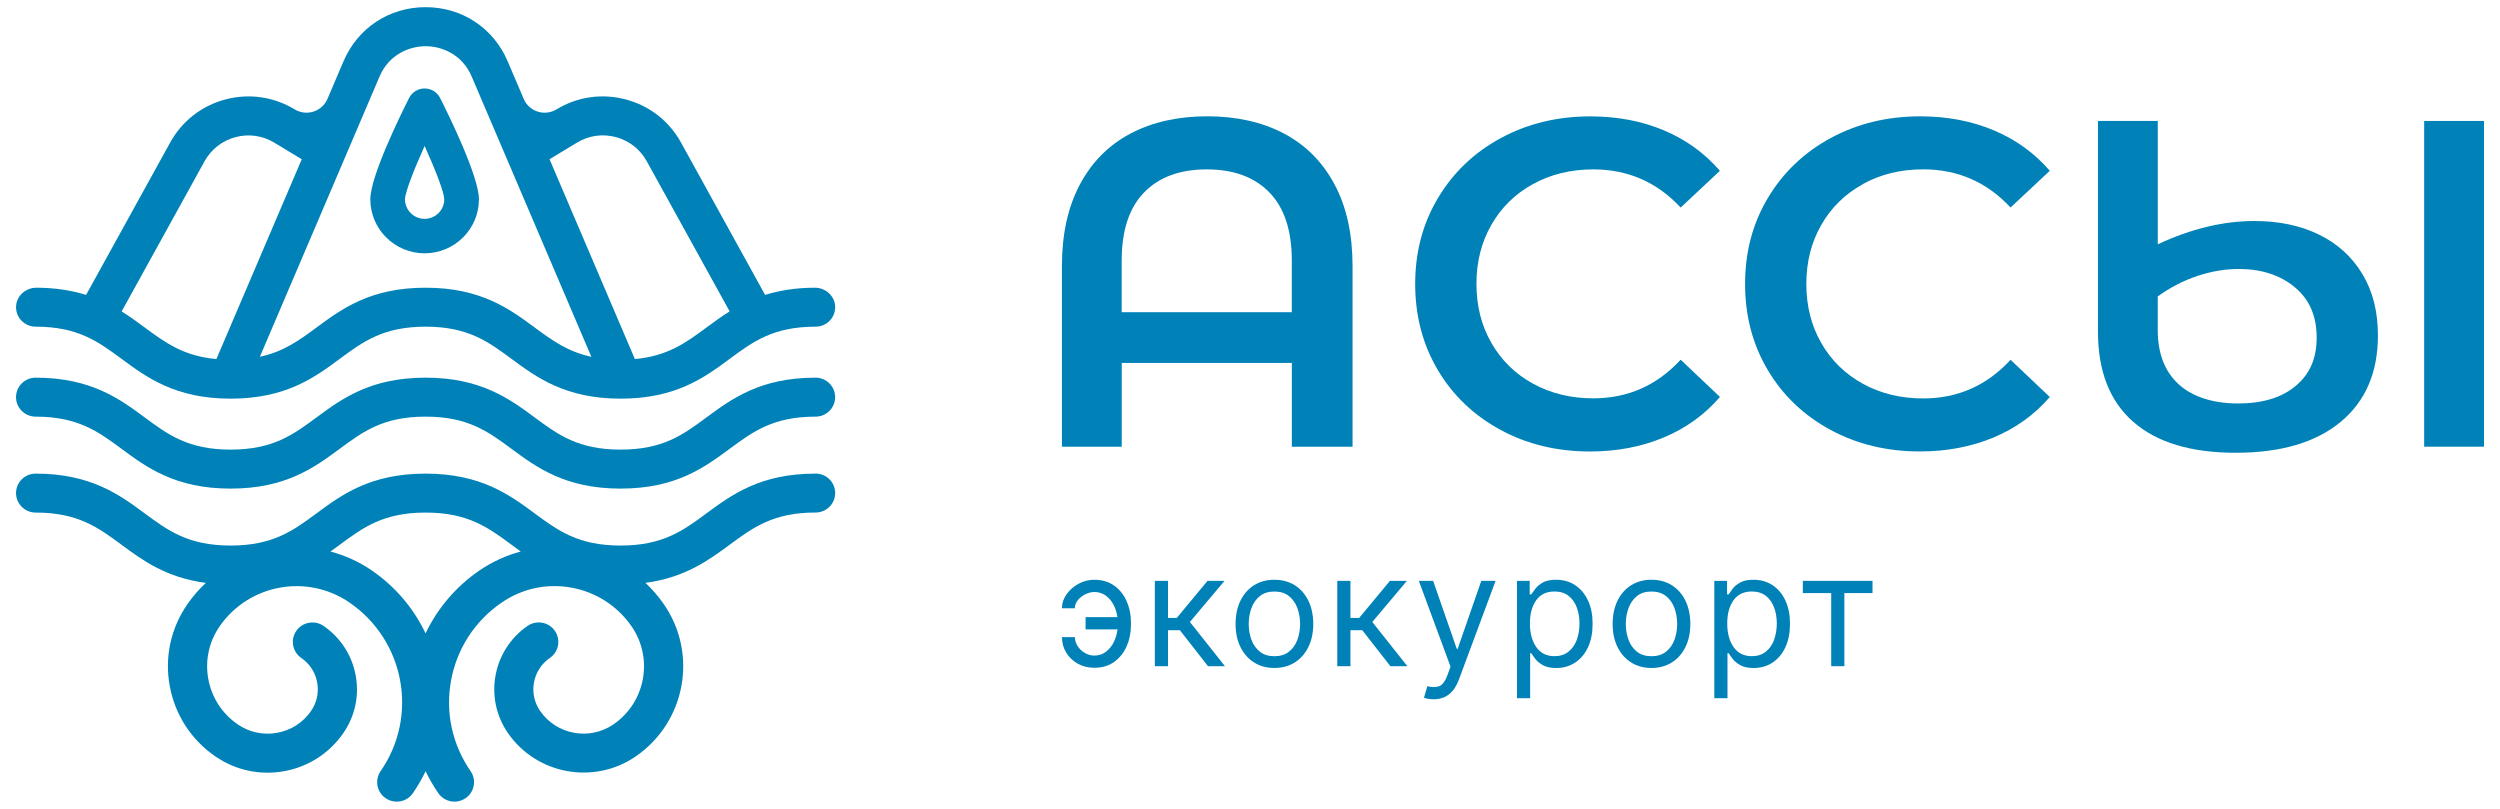 <svg width="136" height="44" viewBox="0 0 136 44" fill="none" xmlns="http://www.w3.org/2000/svg">
<path d="M60.61 31.859C60.314 31.646 59.953 31.539 59.529 31.539C59.225 31.539 58.939 31.612 58.671 31.758C58.404 31.905 58.185 32.096 58.019 32.331C57.852 32.566 57.769 32.819 57.769 33.088H58.473C58.473 32.926 58.526 32.78 58.636 32.647C58.743 32.515 58.88 32.408 59.042 32.329C59.205 32.248 59.368 32.207 59.531 32.205C59.773 32.205 59.983 32.274 60.159 32.404C60.336 32.535 60.477 32.705 60.582 32.912C60.689 33.12 60.757 33.339 60.786 33.572H59.056V34.238H60.792C60.767 34.473 60.701 34.7 60.596 34.917C60.491 35.135 60.348 35.312 60.167 35.453C59.987 35.591 59.775 35.662 59.531 35.664C59.348 35.664 59.177 35.615 59.017 35.52C58.856 35.427 58.725 35.303 58.626 35.151C58.526 34.998 58.475 34.834 58.475 34.659H57.771C57.771 34.967 57.846 35.247 57.999 35.498C58.152 35.749 58.36 35.951 58.624 36.101C58.89 36.251 59.191 36.326 59.532 36.326C59.957 36.326 60.318 36.219 60.614 36.006C60.909 35.792 61.136 35.51 61.29 35.158C61.445 34.807 61.523 34.427 61.523 34.017V33.847C61.523 33.436 61.445 33.054 61.29 32.705C61.136 32.355 60.909 32.072 60.614 31.859H60.61Z" fill="#0082B8"/>
<path d="M66.614 31.598H65.689L64.014 33.617H63.54V31.598H62.824V36.241H63.54V34.283H64.185L65.715 36.241H66.637L64.731 33.835L66.614 31.598Z" fill="#0082B8"/>
<path d="M70.435 31.837C70.117 31.638 69.748 31.539 69.328 31.539C68.907 31.539 68.538 31.638 68.221 31.837C67.903 32.037 67.657 32.318 67.481 32.677C67.304 33.039 67.215 33.459 67.215 33.943C67.215 34.427 67.304 34.842 67.481 35.2C67.657 35.559 67.905 35.838 68.221 36.038C68.536 36.237 68.907 36.338 69.328 36.338C69.748 36.338 70.117 36.237 70.435 36.038C70.752 35.838 70.998 35.559 71.175 35.2C71.351 34.842 71.441 34.422 71.441 33.943C71.441 33.465 71.351 33.039 71.175 32.677C70.998 32.316 70.75 32.037 70.435 31.837ZM70.576 34.809C70.477 35.075 70.324 35.289 70.117 35.453C69.911 35.617 69.647 35.698 69.328 35.698C69.008 35.698 68.744 35.617 68.538 35.453C68.332 35.289 68.179 35.075 68.08 34.809C67.981 34.542 67.931 34.255 67.931 33.943C67.931 33.631 67.981 33.345 68.08 33.076C68.179 32.807 68.332 32.592 68.538 32.426C68.744 32.26 69.006 32.179 69.328 32.179C69.649 32.179 69.911 32.262 70.117 32.426C70.324 32.592 70.477 32.807 70.576 33.076C70.675 33.345 70.725 33.633 70.725 33.943C70.725 34.254 70.675 34.542 70.576 34.809Z" fill="#0082B8"/>
<path d="M76.536 31.598H75.613L73.937 33.617H73.464V31.598H72.748V36.241H73.464V34.283H74.107L75.637 36.241H76.56L74.653 33.835L76.536 31.598Z" fill="#0082B8"/>
<path d="M79.299 35.299H79.25L77.962 31.598H77.184L78.909 36.265L78.752 36.699C78.627 37.045 78.476 37.255 78.302 37.324C78.127 37.393 77.909 37.395 77.647 37.328L77.464 37.956C77.5 37.974 77.566 37.993 77.661 38.011C77.756 38.031 77.863 38.041 77.986 38.041C78.637 38.041 79.095 37.689 79.357 36.99L81.361 31.598H80.583L79.296 35.299H79.299Z" fill="#0082B8"/>
<path d="M85.688 31.831C85.389 31.636 85.043 31.539 84.65 31.539C84.347 31.539 84.107 31.588 83.928 31.689C83.752 31.79 83.615 31.903 83.522 32.027C83.426 32.154 83.353 32.256 83.301 32.337H83.216V31.6H82.524V37.983H83.24V35.53H83.299C83.353 35.615 83.426 35.721 83.524 35.848C83.621 35.976 83.76 36.089 83.94 36.19C84.121 36.288 84.361 36.34 84.658 36.34C85.047 36.34 85.391 36.241 85.688 36.045C85.986 35.85 86.218 35.571 86.386 35.212C86.555 34.852 86.638 34.427 86.638 33.935C86.638 33.444 86.555 33.025 86.386 32.665C86.218 32.306 85.986 32.029 85.686 31.834L85.688 31.831ZM85.772 34.819C85.67 35.087 85.517 35.301 85.317 35.459C85.115 35.617 84.865 35.696 84.565 35.696C84.135 35.696 83.803 35.532 83.573 35.202C83.343 34.872 83.228 34.445 83.228 33.918C83.228 33.39 83.341 32.977 83.567 32.657C83.793 32.337 84.127 32.177 84.563 32.177C84.867 32.177 85.119 32.254 85.321 32.408C85.522 32.562 85.672 32.772 85.773 33.035C85.873 33.297 85.924 33.592 85.924 33.918C85.924 34.244 85.873 34.548 85.772 34.817V34.819Z" fill="#0082B8"/>
<path d="M90.948 31.837C90.63 31.638 90.261 31.539 89.841 31.539C89.42 31.539 89.051 31.638 88.734 31.837C88.416 32.037 88.17 32.318 87.994 32.677C87.817 33.039 87.728 33.459 87.728 33.943C87.728 34.427 87.817 34.842 87.994 35.2C88.17 35.559 88.418 35.838 88.734 36.038C89.049 36.237 89.42 36.338 89.841 36.338C90.261 36.338 90.63 36.237 90.948 36.038C91.263 35.838 91.511 35.559 91.688 35.2C91.865 34.842 91.954 34.422 91.954 33.943C91.954 33.465 91.865 33.039 91.688 32.677C91.511 32.316 91.263 32.037 90.948 31.837ZM91.089 34.809C90.99 35.075 90.837 35.289 90.63 35.453C90.424 35.617 90.16 35.698 89.841 35.698C89.521 35.698 89.257 35.617 89.051 35.453C88.845 35.289 88.692 35.075 88.593 34.809C88.494 34.542 88.444 34.255 88.444 33.943C88.444 33.631 88.494 33.345 88.593 33.076C88.692 32.807 88.845 32.592 89.051 32.426C89.257 32.26 89.521 32.179 89.841 32.179C90.16 32.179 90.424 32.262 90.63 32.426C90.837 32.592 90.99 32.807 91.089 33.076C91.188 33.345 91.238 33.633 91.238 33.943C91.238 34.254 91.188 34.542 91.089 34.809Z" fill="#0082B8"/>
<path d="M96.424 31.831C96.124 31.636 95.779 31.539 95.386 31.539C95.083 31.539 94.843 31.588 94.664 31.689C94.487 31.79 94.35 31.903 94.257 32.027C94.164 32.151 94.089 32.256 94.037 32.337H93.952V31.6H93.259V37.983H93.975V35.53H94.037C94.089 35.615 94.164 35.721 94.261 35.848C94.359 35.976 94.497 36.089 94.678 36.19C94.858 36.288 95.099 36.34 95.396 36.34C95.785 36.34 96.128 36.241 96.426 36.045C96.723 35.85 96.956 35.571 97.124 35.212C97.293 34.852 97.376 34.427 97.376 33.935C97.376 33.444 97.293 33.025 97.124 32.665C96.956 32.306 96.723 32.029 96.424 31.834V31.831ZM96.507 34.819C96.406 35.087 96.253 35.301 96.051 35.459C95.85 35.617 95.599 35.696 95.299 35.696C94.868 35.696 94.537 35.532 94.307 35.202C94.077 34.872 93.962 34.445 93.962 33.918C93.962 33.39 94.075 32.977 94.301 32.657C94.527 32.337 94.86 32.177 95.297 32.177C95.6 32.177 95.852 32.254 96.055 32.408C96.255 32.562 96.406 32.772 96.507 33.035C96.608 33.297 96.658 33.592 96.658 33.918C96.658 34.244 96.606 34.548 96.505 34.817L96.507 34.819Z" fill="#0082B8"/>
<path d="M98.075 32.264H99.618V36.241H100.334V32.264H101.864V31.598H98.075V32.264Z" fill="#0082B8"/>
<path d="M73.579 24.301V14.478C73.579 12.739 73.254 11.26 72.601 10.035C71.949 8.812 71.03 7.887 69.844 7.263C68.657 6.639 67.266 6.327 65.673 6.327C64.08 6.327 62.689 6.639 61.505 7.263C60.318 7.887 59.398 8.812 58.747 10.035C58.094 11.258 57.769 12.739 57.769 14.478V24.301H61.023V19.745H70.276V24.301H73.582H73.579ZM61.02 16.985V14.176C61.02 12.538 61.427 11.303 62.241 10.467C63.054 9.632 64.189 9.215 65.647 9.215C67.106 9.215 68.24 9.632 69.054 10.467C69.867 11.303 70.274 12.54 70.274 14.176V16.985H61.02Z" fill="#0082B8"/>
<path d="M93.563 21.592L91.428 19.567C90.14 20.968 88.555 21.669 86.674 21.669C85.454 21.669 84.361 21.402 83.395 20.871C82.428 20.34 81.674 19.601 81.133 18.656C80.589 17.712 80.319 16.639 80.319 15.442C80.319 14.245 80.589 13.172 81.133 12.228C81.674 11.283 82.428 10.544 83.395 10.013C84.361 9.482 85.454 9.215 86.674 9.215C88.555 9.215 90.14 9.906 91.428 11.291L93.563 9.292C92.731 8.33 91.716 7.595 90.511 7.089C89.307 6.583 87.978 6.331 86.519 6.331C84.724 6.331 83.101 6.724 81.651 7.508C80.202 8.292 79.061 9.377 78.232 10.762C77.401 12.147 76.986 13.707 76.986 15.446C76.986 17.184 77.397 18.745 78.218 20.13C79.04 21.515 80.177 22.598 81.625 23.384C83.073 24.168 84.696 24.561 86.494 24.561C87.952 24.561 89.285 24.308 90.498 23.803C91.71 23.297 92.73 22.562 93.561 21.6L93.563 21.592Z" fill="#0082B8"/>
<path d="M101.34 10.011C102.307 9.48 103.4 9.213 104.62 9.213C106.501 9.213 108.086 9.904 109.374 11.289L111.509 9.29C110.677 8.328 109.661 7.593 108.457 7.087C107.253 6.582 105.923 6.329 104.465 6.329C102.668 6.329 101.047 6.722 99.596 7.506C98.148 8.29 97.007 9.375 96.178 10.76C95.347 12.145 94.932 13.706 94.932 15.444C94.932 17.183 95.343 18.743 96.166 20.128C96.987 21.513 98.124 22.596 99.573 23.382C101.023 24.166 102.644 24.559 104.441 24.559C105.9 24.559 107.233 24.306 108.445 23.801C109.657 23.295 110.677 22.56 111.509 21.598L109.374 19.573C108.086 20.974 106.501 21.675 104.62 21.675C103.4 21.675 102.307 21.408 101.34 20.877C100.374 20.345 99.62 19.607 99.079 18.662C98.535 17.718 98.265 16.645 98.265 15.448C98.265 14.251 98.535 13.178 99.079 12.234C99.62 11.289 100.374 10.55 101.34 10.019V10.011Z" fill="#0082B8"/>
<path d="M135.129 6.58H131.875V24.3H135.129V6.58Z" fill="#0082B8"/>
<path d="M126.141 12.757C125.131 12.267 123.966 12.022 122.645 12.022C120.951 12.022 119.195 12.445 117.383 13.289V6.58H114.13V18.048C114.13 20.191 114.768 21.825 116.048 22.947C117.328 24.069 119.187 24.631 121.629 24.631C124.072 24.631 125.988 24.069 127.337 22.947C128.685 21.825 129.359 20.261 129.359 18.251C129.359 16.951 129.075 15.833 128.508 14.897C127.94 13.96 127.151 13.247 126.143 12.757H126.141ZM124.895 20.985C124.141 21.628 123.093 21.948 121.754 21.948C120.415 21.948 119.288 21.602 118.526 20.91C117.764 20.219 117.381 19.231 117.381 17.949V16.126C118.058 15.636 118.78 15.264 119.542 15.011C120.306 14.758 121.05 14.632 121.78 14.632C123.018 14.632 124.034 14.962 124.831 15.62C125.627 16.278 126.026 17.188 126.026 18.354C126.026 19.52 125.649 20.345 124.895 20.988V20.985Z" fill="#0082B8"/>
<path d="M44.366 25.765C41.362 25.765 39.803 26.914 38.428 27.93C37.156 28.868 36.059 29.678 33.76 29.678C31.46 29.678 30.361 28.868 29.089 27.93C27.714 26.916 26.155 25.765 23.151 25.765C20.147 25.765 18.59 26.914 17.215 27.93C15.943 28.868 14.844 29.678 12.544 29.678C10.245 29.678 9.146 28.868 7.876 27.93C6.501 26.916 4.941 25.765 1.938 25.765C1.35 25.765 0.872 26.239 0.872 26.823C0.872 27.408 1.35 27.884 1.938 27.884C4.237 27.884 5.336 28.694 6.608 29.633C7.759 30.484 9.044 31.427 11.195 31.709C10.83 32.053 10.493 32.438 10.195 32.867C9.288 34.176 8.945 35.759 9.235 37.324C9.523 38.89 10.405 40.249 11.721 41.152C12.82 41.907 14.147 42.191 15.461 41.952C16.776 41.713 17.915 40.978 18.675 39.884C19.312 38.961 19.554 37.847 19.349 36.745C19.147 35.644 18.526 34.686 17.6 34.048C17.116 33.718 16.451 33.839 16.119 34.319C15.786 34.801 15.907 35.463 16.391 35.794C16.85 36.109 17.157 36.581 17.254 37.126C17.355 37.671 17.236 38.222 16.921 38.679C16.486 39.307 15.832 39.728 15.078 39.864C14.324 40.002 13.562 39.84 12.931 39.406C12.086 38.823 11.517 37.948 11.332 36.94C11.146 35.933 11.366 34.915 11.949 34.07C13.542 31.774 16.713 31.195 19.018 32.782C22.022 34.846 22.78 38.957 20.707 41.947C20.373 42.428 20.494 43.09 20.978 43.422C21.163 43.547 21.373 43.61 21.582 43.61C21.921 43.61 22.252 43.45 22.459 43.152C22.726 42.764 22.956 42.365 23.151 41.956C23.351 42.367 23.581 42.766 23.847 43.152C24.054 43.448 24.385 43.61 24.724 43.61C24.933 43.61 25.143 43.547 25.328 43.422C25.812 43.09 25.933 42.428 25.599 41.947C24.597 40.498 24.22 38.748 24.538 37.017C24.857 35.287 25.831 33.781 27.288 32.782C28.405 32.013 29.756 31.725 31.089 31.968C32.422 32.211 33.583 32.958 34.355 34.07C35.559 35.81 35.121 38.205 33.373 39.406C32.071 40.299 30.28 39.973 29.383 38.677C28.73 37.736 28.968 36.441 29.913 35.792C30.397 35.461 30.518 34.799 30.184 34.317C29.853 33.837 29.188 33.716 28.704 34.046C26.794 35.36 26.314 37.977 27.633 39.88C29.196 42.138 32.317 42.707 34.585 41.148C37.299 39.283 37.984 35.567 36.111 32.865C35.817 32.44 35.48 32.055 35.113 31.707C37.261 31.422 38.547 30.478 39.698 29.631C40.97 28.692 42.069 27.882 44.368 27.882C44.956 27.882 45.434 27.406 45.434 26.821C45.434 26.237 44.956 25.762 44.368 25.762L44.366 25.765ZM26.077 31.035C24.8 31.915 23.8 33.092 23.151 34.455C22.516 33.121 21.534 31.934 20.23 31.035C19.524 30.551 18.76 30.209 17.977 30.004C18.149 29.88 18.32 29.757 18.486 29.633C19.756 28.694 20.855 27.884 23.155 27.884C25.454 27.884 26.554 28.694 27.825 29.633C27.99 29.753 28.157 29.878 28.329 30.002C27.536 30.212 26.778 30.559 26.079 31.035H26.077Z" fill="#0082B8"/>
<path d="M45.432 21.604C45.432 22.191 44.954 22.665 44.366 22.665C42.067 22.665 40.968 23.475 39.696 24.413C38.321 25.429 36.764 26.58 33.76 26.58C30.756 26.58 29.196 25.431 27.821 24.413C26.55 23.475 25.453 22.665 23.151 22.665C20.849 22.665 19.752 23.475 18.483 24.413C17.108 25.429 15.548 26.58 12.544 26.58C9.54 26.58 7.983 25.431 6.608 24.413C5.336 23.475 4.237 22.665 1.938 22.665C1.35 22.665 0.872 22.191 0.872 21.604C0.872 21.017 1.35 20.545 1.938 20.545C4.941 20.545 6.501 21.695 7.876 22.71C9.146 23.651 10.245 24.459 12.544 24.459C14.844 24.459 15.943 23.651 17.215 22.71C18.59 21.697 20.147 20.545 23.151 20.545C26.155 20.545 27.714 21.695 29.089 22.71C30.361 23.651 31.458 24.459 33.76 24.459C36.061 24.459 37.156 23.651 38.428 22.71C39.803 21.697 41.362 20.545 44.366 20.545C44.954 20.545 45.432 21.019 45.432 21.604Z" fill="#0082B8"/>
<path d="M23.941 5.329C23.782 5.011 23.456 4.813 23.099 4.813C22.742 4.813 22.417 5.013 22.256 5.329C21.76 6.309 20.145 9.608 20.145 10.841C20.145 12.463 21.471 13.78 23.099 13.78C24.728 13.78 26.054 12.463 26.054 10.841C26.054 9.608 24.437 6.309 23.941 5.329ZM23.099 11.906C22.51 11.906 22.032 11.428 22.032 10.843C22.034 10.473 22.506 9.258 23.099 7.941C23.695 9.258 24.165 10.473 24.167 10.843C24.167 11.428 23.687 11.906 23.099 11.906Z" fill="#0082B8"/>
<path d="M44.323 15.651C43.259 15.655 42.38 15.806 41.622 16.043L37.045 7.751C36.402 6.585 35.337 5.754 34.045 5.41C32.754 5.068 31.415 5.258 30.272 5.951C29.627 6.342 28.784 6.072 28.49 5.38L27.615 3.33C26.841 1.518 25.131 0.39 23.153 0.39C21.175 0.39 19.463 1.518 18.689 3.33L17.814 5.38C17.518 6.072 16.675 6.34 16.032 5.951C14.891 5.26 13.552 5.068 12.258 5.41C10.969 5.754 9.903 6.585 9.259 7.751L4.683 16.043C3.926 15.807 3.047 15.655 1.983 15.651C1.426 15.649 0.928 16.062 0.878 16.617C0.822 17.246 1.32 17.771 1.939 17.771C4.239 17.771 5.338 18.581 6.61 19.52C7.985 20.535 9.542 21.687 12.546 21.687C15.55 21.687 17.11 20.537 18.485 19.52C19.754 18.581 20.853 17.771 23.153 17.771C25.453 17.771 26.552 18.581 27.823 19.52C29.198 20.535 30.758 21.687 33.762 21.687C36.766 21.687 38.323 20.537 39.698 19.52C40.97 18.581 42.069 17.771 44.368 17.771C44.987 17.771 45.485 17.246 45.43 16.617C45.38 16.064 44.882 15.649 44.325 15.651H44.323ZM11.771 19.532C9.983 19.372 8.999 18.644 7.878 17.819C7.483 17.526 7.07 17.224 6.618 16.942L11.128 8.772C11.489 8.119 12.088 7.654 12.81 7.461C13.534 7.267 14.286 7.374 14.925 7.763L16.415 8.664L11.772 19.534L11.771 19.532ZM29.091 17.819C27.716 16.803 26.157 15.651 23.153 15.651C20.149 15.651 18.592 16.801 17.217 17.819C16.278 18.508 15.435 19.13 14.137 19.409L20.649 4.161C21.169 2.946 22.284 2.514 23.155 2.514C24.026 2.514 25.137 2.946 25.659 4.161L32.17 19.409C30.871 19.13 30.028 18.508 29.091 17.819ZM38.43 17.819C37.311 18.644 36.325 19.372 34.537 19.532L29.895 8.662L31.385 7.761C32.024 7.372 32.776 7.265 33.5 7.457C34.224 7.65 34.821 8.117 35.182 8.77L39.692 16.939C39.24 17.224 38.827 17.524 38.432 17.817L38.43 17.819Z" fill="#0082B8"/>
</svg>
